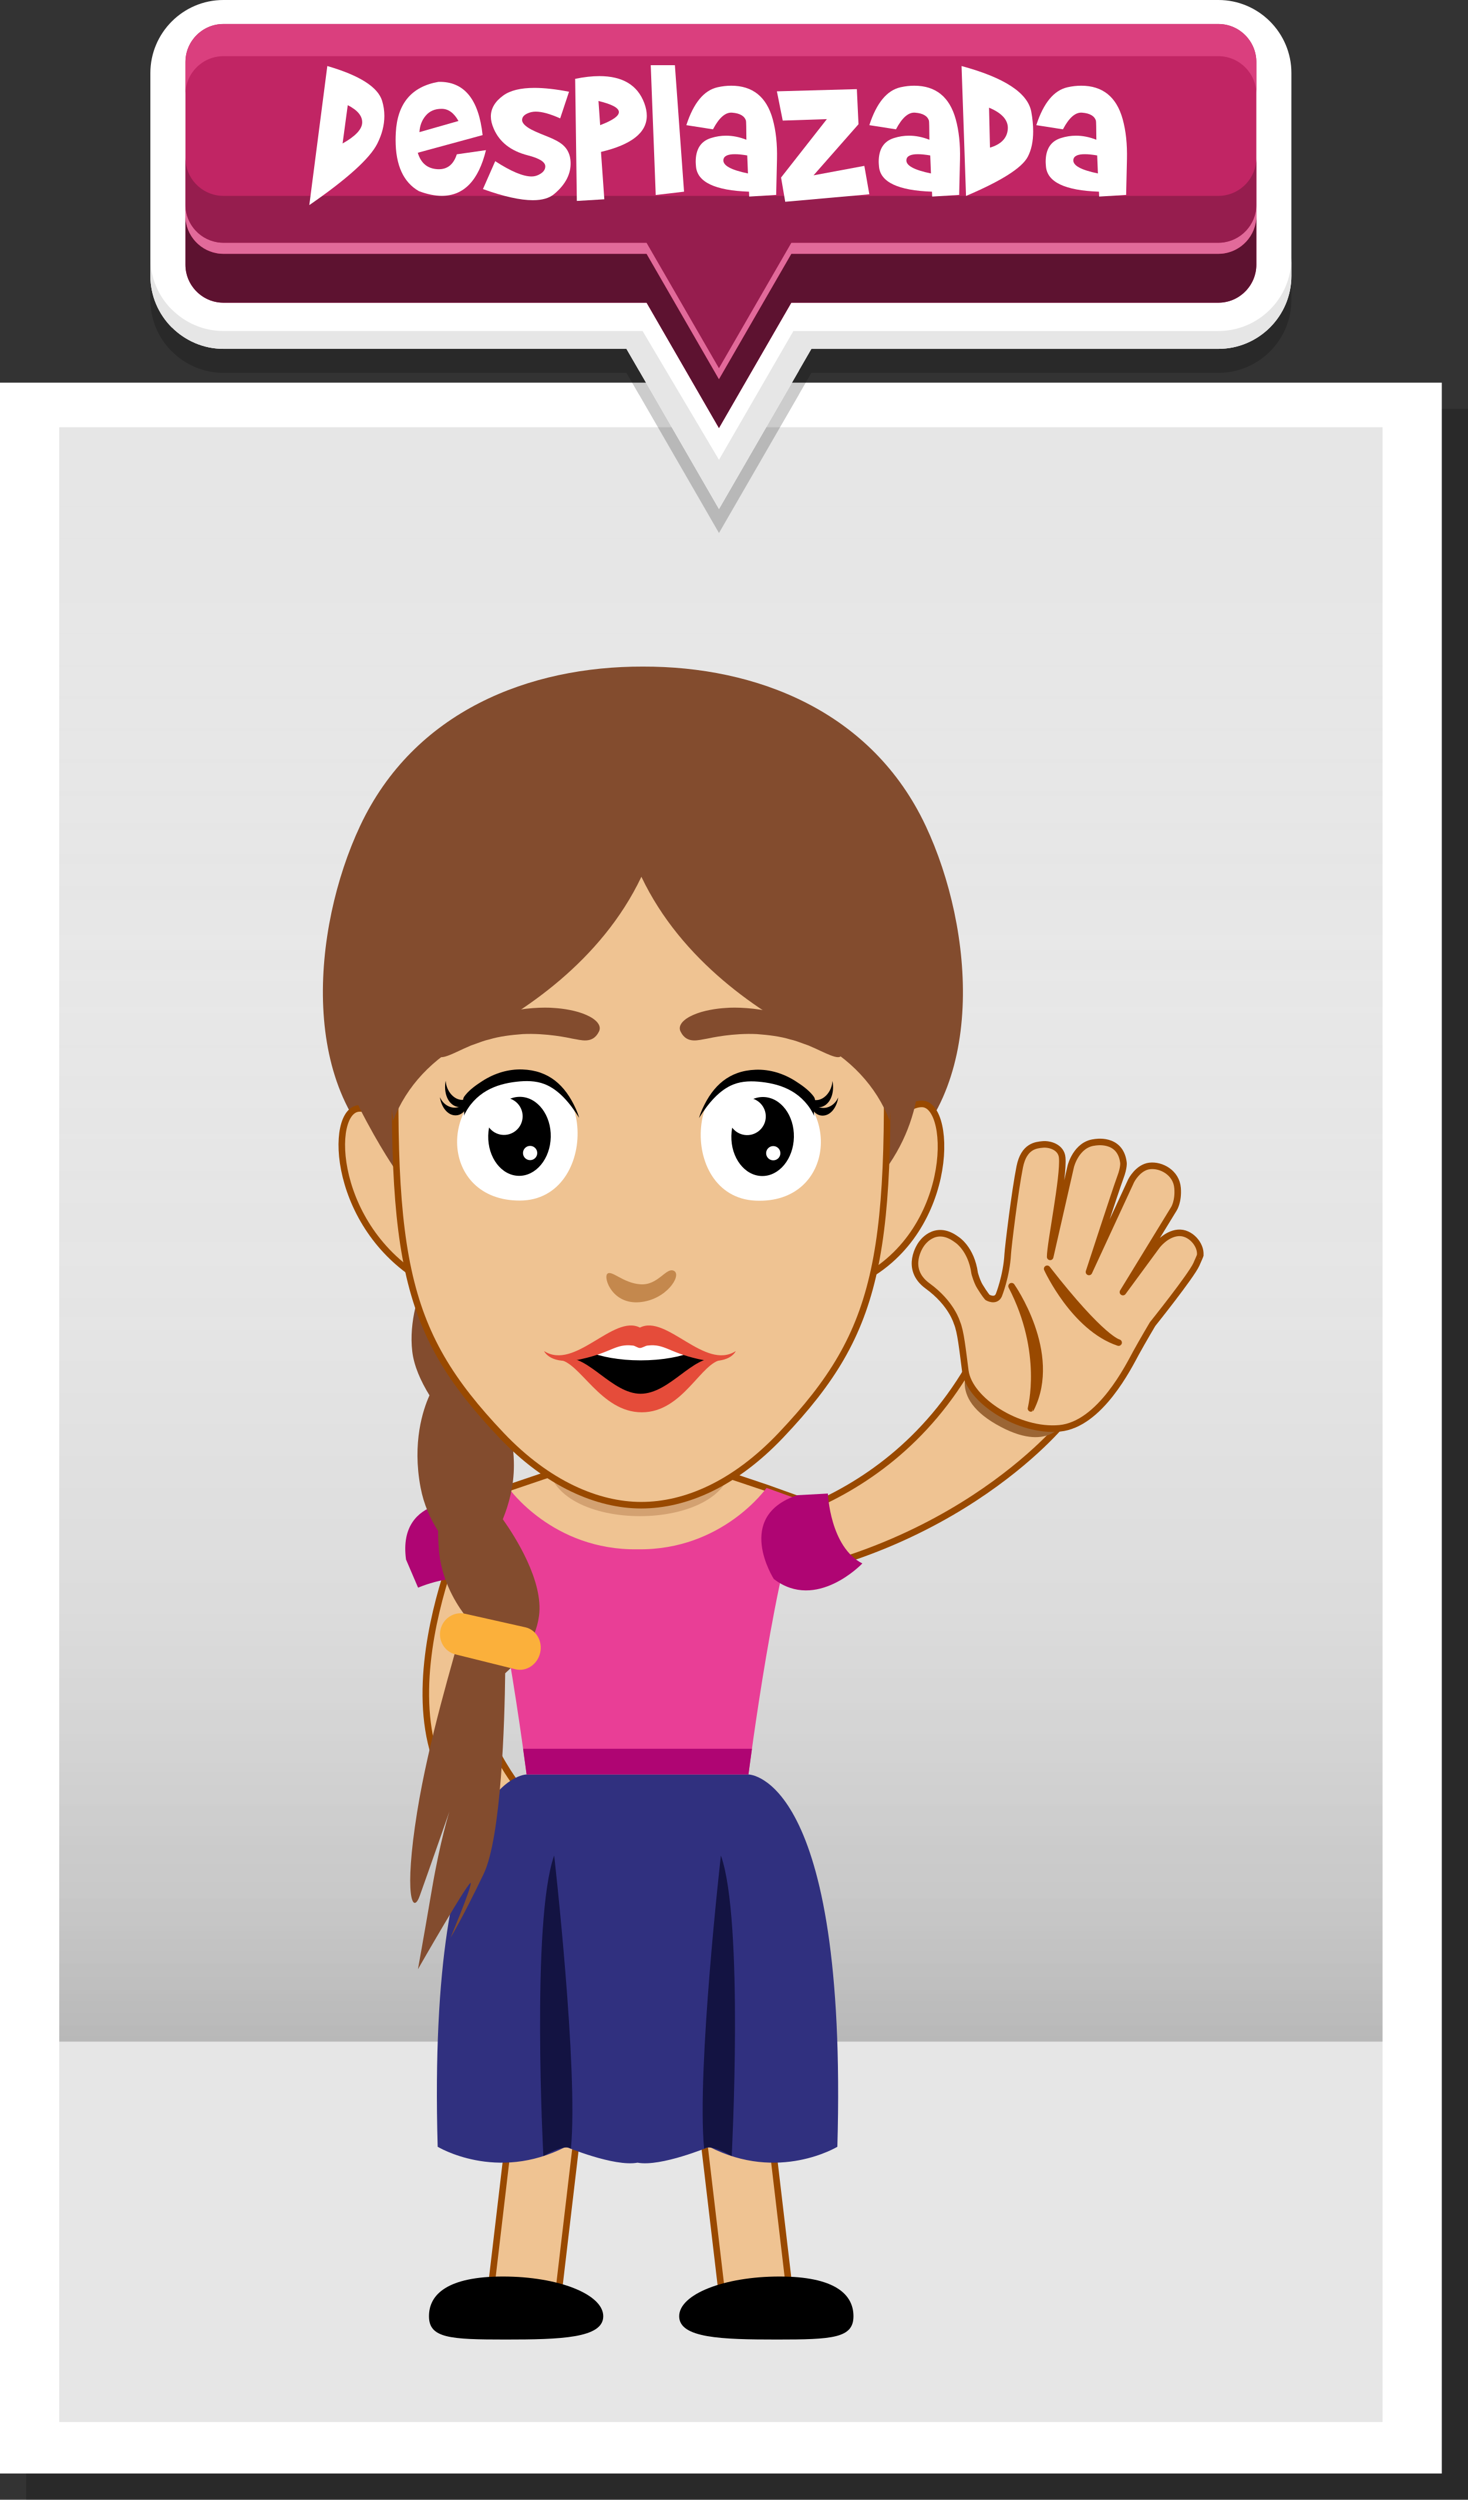 <?xml version="1.0" encoding="utf-8"?>
<!-- Generator: Adobe Illustrator 21.0.0, SVG Export Plug-In . SVG Version: 6.00 Build 0)  -->
<svg version="1.1" id="Capa_1" xmlns="http://www.w3.org/2000/svg" xmlns:xlink="http://www.w3.org/1999/xlink" x="0px" y="0px"
	 viewBox="0 0 224 381.383" style="enable-background:new 0 0 224 381.383;" xml:space="preserve">
<rect x="0" y="0" width="224" height="381.383" fill="#333333" stroke="none"/>
<g>
	<g>
		<g>
			<rect x="4" y="62.385" style="opacity:0.2;" width="220" height="318.998"/>
			<rect y="58.384" style="fill:#FFFFFF;" width="220" height="318.998"/>
			<rect x="9.04" y="65.184" style="fill:#E6E6E6;" width="201.921" height="304.349"/>
			
				<linearGradient id="SVGID_1_" gradientUnits="userSpaceOnUse" x1="455.829" y1="1400.78" x2="702.139" y2="1400.78" gradientTransform="matrix(0 1 -1 0 1510.78 -390.645)">
				<stop  offset="0" style="stop-color:#FFFFFF;stop-opacity:0"/>
				<stop  offset="0.222" style="stop-color:#FCFCFC;stop-opacity:0.222"/>
				<stop  offset="0.358" style="stop-color:#F4F4F4;stop-opacity:0.358"/>
				<stop  offset="0.471" style="stop-color:#E6E6E6;stop-opacity:0.471"/>
				<stop  offset="0.571" style="stop-color:#D1D1D1;stop-opacity:0.571"/>
				<stop  offset="0.663" style="stop-color:#B6B6B6;stop-opacity:0.663"/>
				<stop  offset="0.748" style="stop-color:#969696;stop-opacity:0.748"/>
				<stop  offset="0.829" style="stop-color:#6F6F6F;stop-opacity:0.829"/>
				<stop  offset="0.907" style="stop-color:#424242;stop-opacity:0.907"/>
				<stop  offset="0.978" style="stop-color:#101010;stop-opacity:0.978"/>
				<stop  offset="1" style="stop-color:#000000"/>
			</linearGradient>
			<rect x="9.04" y="65.184" style="opacity:0.2;fill:url(#SVGID_1_);" width="201.921" height="246.31"/>
		</g>
	</g>
	<g>
		<defs>
			<filter id="Adobe_OpacityMaskFilter" filterUnits="userSpaceOnUse" x="44.596" y="340.654" width="104.605" height="27.047">
				<feFlood  style="flood-color:white;flood-opacity:1" result="back"/>
				<feBlend  in="SourceGraphic" in2="back" mode="normal"/>
			</filter>
		</defs>
		<mask maskUnits="userSpaceOnUse" x="44.596" y="340.654" width="104.605" height="27.047" id="XMLID_2_">
		</mask>
		
			<ellipse id="XMLID_114_" transform="matrix(1 -0.01 0.01 1 -3.456 0.964)" style="opacity:0.5;mask:url(#XMLID_2_);fill:#999999;" cx="96.899" cy="354.178" rx="52.305" ry="13.514"/>
		<g>
			<g>
				<g>
					<g id="XMLID_112_">
						
							<rect id="XMLID_113_" x="65.109" y="327.899" transform="matrix(0.117 -0.993 0.993 0.117 -258.328 375.715)" style="fill:#EFC392;stroke:#994900;stroke-linecap:round;stroke-linejoin:round;stroke-miterlimit:10;" width="33.804" height="10.309"/>
					</g>
					<g id="XMLID_110_">
						
							<rect id="XMLID_111_" x="108.028" y="316.152" transform="matrix(0.993 -0.117 0.117 0.993 -38.022 15.45)" style="fill:#EFC392;stroke:#994900;stroke-linecap:round;stroke-linejoin:round;stroke-miterlimit:10;" width="10.309" height="33.804"/>
					</g>
					<path d="M130.228,353.391c0,3.351-3.206,3.553-11.656,3.553c-8.451,0-14.936-0.202-14.936-3.553
						c0-3.348,6.848-6.061,15.296-6.061C127.382,347.33,130.228,350.043,130.228,353.391z"/>
					<path d="M65.457,353.391c0,3.351,3.204,3.553,11.657,3.553c8.447,0,14.935-0.202,14.935-3.553c0-3.348-6.85-6.061-15.302-6.061
						C68.302,347.33,65.457,350.043,65.457,353.391z"/>
				</g>
				<g>
					<path style="fill:#EFC392;stroke:#994900;stroke-linecap:round;stroke-linejoin:round;stroke-miterlimit:10;" d="
						M108.099,233.899c0,0,26.19-0.994,40.314-26.327l13.899,9.37c0,0-18.087,22.603-54.986,25.182L108.099,233.899z"/>
					<path style="fill:#9B6534;" d="M148.413,207.572c0,0-4.41,5.143,3.603,9.745s10.296-0.374,10.296-0.374L148.413,207.572z"/>
					<path style="fill:#EFC392;stroke:#994900;stroke-linecap:round;stroke-linejoin:round;stroke-miterlimit:10;" d="
						M146.013,201.791c0,0-0.806-2.928-4.465-5.586c-3.659-2.663-1.001-6.338-1.001-6.338s2.017-3.267,5.394-0.774
						c0,0,2.264,1.347,2.784,5.183c0,0,0.321,1.21,0.782,1.973c0.768,1.27,1.177,1.699,1.177,1.699s1.222,0.726,1.72-0.324
						c0,0,1.186-2.938,1.364-6.307c0.053-0.96,1.086-9.579,1.839-13.314c0.641-3.171,2.511-3.296,3.49-3.393
						c1.08-0.108,2.846,0.408,2.984,2.011c0.259,2.976-1.845,13.133-1.837,15.14l3.15-13.829c0,0,0.821-3.319,3.603-3.636
						c0,0,3.929-0.805,4.427,3.059c0,0,0.129,0.688-0.484,2.319c-0.617,1.629-4.773,14.39-4.773,14.39l6.446-13.938
						c0,0,1.025-2.027,2.812-2.239c1.786-0.204,4.075,1.039,4.261,3.379c0.163,2.046-0.56,3.161-0.56,3.161l-7.779,12.709
						l5.189-7.061c0,0,1.327-1.801,3.217-1.973c1.887-0.164,3.546,1.808,3.388,3.397c0,0,0.162-0.275-0.586,1.404
						c-0.772,1.734-6.688,9.126-6.688,9.126s-1.477,2.487-2.519,4.383c-1.064,1.939-5.457,10.916-11.662,11.509
						c-6.207,0.588-13.789-4.257-14.388-8.766C146.878,205.982,146.593,203.093,146.013,201.791z"/>
					<path style="fill:#EFC392;stroke:#994900;stroke-linecap:round;stroke-linejoin:round;stroke-miterlimit:10;" d="
						M159.785,193.582c0,0,4.094,8.982,10.902,11.262C170.688,204.843,168.221,204.406,159.785,193.582z"/>
					<path style="fill:#EFC392;stroke:#994900;stroke-linecap:round;stroke-linejoin:round;stroke-miterlimit:10;" d="
						M154.356,196.237c0,0,7.183,10.19,2.959,18.652C157.314,214.889,159.601,206.33,154.356,196.237z"/>
				</g>
				<g id="XMLID_108_">
					
						<path id="XMLID_109_" style="fill:#EFC392;stroke:#994900;stroke-linecap:round;stroke-linejoin:round;stroke-miterlimit:10;" d="
						M70.734,233.196c0,0-17.563,38.567,8.642,47.834l-0.797-9.107c0,0-12.272-16.022-5.371-32.563L70.734,233.196z"/>
				</g>
				<g>
					<path style="fill:#AF0573;" d="M71.845,229.071c0,0-11.269-1.282-9.89,8.868l1.841,4.294c0,0,7.455-3.319,11.891,0
						C75.687,242.234,79.205,232.695,71.845,229.071z"/>
					<path style="fill:#EFC392;stroke:#994900;stroke-linecap:round;stroke-linejoin:round;stroke-miterlimit:10;" d="
						M71.845,229.071l5.748-2.062l11.747-3.986h15.746l11.879,3.986l5.751,2.062c0,0-13.437,12.025-24.868,11.917
						S71.845,229.071,71.845,229.071z"/>
					<path style="fill:#E93E96;" d="M116.966,227.009c0,0-6.714,9.566-19.686,9.368c-12.971,0.197-19.687-9.368-19.687-9.368
						l-5.748,2.062c4.14,7.528,8.509,41.66,8.509,41.66H97.28h16.925c0,0,4.372-34.133,8.512-41.66L116.966,227.009z"/>
					<path style="fill:#30307F;" d="M114.204,270.732H97.28H80.354c0,0-15.179,0-13.57,56.802c0,0,8.971,5.464,19.548,0
						c0,0,7.405,3.101,10.948,2.428c3.544,0.673,10.945-2.428,10.945-2.428c10.581,5.464,19.548,0,19.548,0
						C129.383,270.732,114.204,270.732,114.204,270.732z"/>
					<path style="fill:#AF0573;" d="M118.079,240.913c0,0-6.132-9.538,3.579-12.792l4.666-0.249c0,0,0.321,8.154,5.259,10.665
						C131.583,238.537,124.585,245.912,118.079,240.913z"/>
					<polygon style="fill:#AF0573;" points="114.204,270.732 80.354,270.732 79.822,266.813 114.737,266.813 					"/>
					<path style="fill:#131342;" d="M82.908,328.957c0,0-1.882-35.973,1.653-45.863c0,0,3.719,32.764,2.553,44.751
						C87.114,327.845,86.46,326.93,82.908,328.957z"/>
					<path style="fill:#131342;" d="M111.65,328.957c0,0,1.884-35.973-1.65-45.863c0,0-3.72,32.764-2.558,44.751
						C107.442,327.845,108.099,326.93,111.65,328.957z"/>
				</g>
				<g>
					<g>
						<path style="fill:#834C2E;" d="M76.722,231.79c0.939-2.294,1.694-5.101,1.695-8.195c0-3.707-0.899-6.773-1.882-9.021
							c1.253-1.787,2.448-4.023,2.92-6.489c0.834-4.355-1.263-9.682-2.518-12.353c0.331-0.779,0.654-1.617,0.958-2.516
							c1.754-5.184-0.548-12.019-1.986-15.461c0.167-0.623,0.347-1.192,0.539-1.694c-4.337-4.721-7.196-11.038-8.699-17.211
							c-2.172,1.974-4.456,4.894-5.225,8.833c-1.092,5.591,1.926,13.578,3.968,18.117c-0.355,2.289-0.698,4.143-1.012,5.336
							c-0.269,1.024-0.374,2.084-0.355,3.155c-1.194,2.717-2.761,7.326-2.218,11.908c0.262,2.211,1.287,4.515,2.627,6.69
							c-0.994,2.199-2.655,7.186-1.364,14.039c0.494,2.62,1.494,4.829,2.679,6.653c-0.004,0.781,0.027,1.693,0.108,2.767
							c0.322,4.287,2.243,7.725,3.826,9.883c-0.063,0.344-0.079,0.727-0.032,1.164c-1.595,5.939-5.329,18.008-7.107,29.1
							c-2.025,12.63-0.693,15.792,0.398,12.766c1.091-3.026,4.534-12.882,4.534-12.882s-1.396,4.388-2.672,11.87
							c-1.276,7.482-2.132,12.198-2.132,12.198s8.087-14.127,8.063-13.111c-0.024,1.017-3.095,8.3-3.095,8.3s1.586-2.505,5.046-9.7
							c2.725-5.668,3.215-23.378,3.3-30.646c2.084-1.864,4.63-4.8,5.16-8.752C82.956,241.275,78.65,234.51,76.722,231.79z"/>
						<g>
							<path style="fill:#FBB03B;" d="M67.223,248.601c-0.399,1.689,0.603,3.391,2.261,3.806c3.049,0.757,6.098,1.513,9.147,2.27
								c1.658,0.415,3.363-0.695,3.786-2.486l0,0c0.424-1.791-0.605-3.546-2.273-3.917c-3.065-0.688-6.13-1.376-9.196-2.065
								C69.28,245.839,67.622,246.911,67.223,248.601L67.223,248.601z"/>
						</g>
					</g>
					<path style="fill:#834C2E;" d="M141.252,126.008c-8.249-17.55-25.866-24.351-43.151-24.307
						c-17.284-0.044-34.902,6.757-43.151,24.307c-7.375,15.692-9.551,40.879,5.767,51.998l37.384-14.511l37.384,14.511
						C150.803,166.887,148.628,141.701,141.252,126.008z"/>
					<path style="fill:#EFC392;stroke:#994900;stroke-linecap:round;stroke-linejoin:round;stroke-miterlimit:10;" d="
						M62.882,179.958c0,0-3.096-10.851-7.987-10.851c-4.888,0-4.32,18.797,10.669,26.778L62.882,179.958z"/>
					<path style="fill:#EFC392;stroke:#994900;stroke-linecap:round;stroke-linejoin:round;stroke-miterlimit:10;" d="
						M132.668,179.958c0,0,3.113-11.535,8.005-11.535c4.891,0,5.023,20.78-10.69,27.462L132.668,179.958z"/>
					<path style="fill:#834C2E;" d="M97.622,106.727c-26.539,0-42.836,9.296-42.836,39.779c0,9.081-3.274,15.044,0.109,22.6
						c3.04,5.983,5.583,9.569,5.583,9.569s-0.707-41.384,2.77-44.622c1.661-1.543,17.487,2.645,34.373,2.645
						c18.917,0,33.535-3.698,34.928-1.796c2.663,3.637,3.186,24.52,2.097,43.773c0.378-0.37,0.741-0.754,1.096-1.145
						c6.237-9.311,4.759-18.367,4.759-31.023C140.501,116.023,124.16,106.727,97.622,106.727z"/>
					<g>
						<g>
							<path id="XMLID_103_" style="fill-rule:evenodd;clip-rule:evenodd;fill:#D3A171;" d="M111.703,222.804L111.703,222.804
								c0,11.356-28.109,11.356-28.109,0l0,0C83.594,211.448,111.703,211.448,111.703,222.804z"/>
							<path style="fill:#EFC392;stroke:#994900;stroke-linecap:round;stroke-linejoin:round;stroke-miterlimit:10;" d="
								M97.837,122.426c0,0,24.127,0,26.879,0s9.57,4.345,10.277,26.225c1.394,42.89-0.443,54.092-15.809,70.3
								c-7.084,7.469-14.56,10.699-21.347,10.699c-6.599,0-14.267-3.23-21.35-10.699c-15.368-16.208-17.205-27.41-15.812-70.3
								c0.71-21.88,7.525-26.225,10.278-26.225C73.706,122.426,97.837,122.426,97.837,122.426z"/>
							<g>
								<g>
									<path style="fill:#834C2E;" d="M123.644,159.631c-0.245-0.129-0.675-0.253-1.2-0.452c-0.528-0.194-1.164-0.441-1.91-0.604
										c-1.449-0.444-3.273-0.672-5.054-0.804c-3.597-0.174-7.009,0.571-7.604,0.7c-1.258,0.188-3.036,0.86-4.003-1.035
										c-0.537-0.978,0.439-1.956,1.931-2.597c1.488-0.663,3.486-0.97,4.931-1.054c1.437-0.132,4.579-0.042,7.505,0.711
										c0.727,0.208,1.452,0.385,2.124,0.616c0.666,0.256,1.299,0.498,1.881,0.72c1.12,0.523,2.004,0.987,2.482,1.242
										c0.905,0.621,1.948,1.192,2.616,1.939c0.694,0.714,1.141,1.383,1.057,1.912
										C128.187,161.995,125.694,160.486,123.644,159.631z"/>
								</g>
							</g>
							<g>
								<g>
									<path style="fill:#834C2E;" d="M71.595,159.631c0.245-0.129,0.676-0.253,1.2-0.452c0.53-0.194,1.165-0.441,1.91-0.604
										c1.45-0.444,3.275-0.672,5.054-0.804c3.598-0.174,7.01,0.571,7.606,0.7c1.255,0.188,3.036,0.86,4.003-1.035
										c0.537-0.978-0.439-1.956-1.931-2.597c-1.491-0.663-3.486-0.97-4.931-1.054c-1.439-0.132-4.582-0.042-7.508,0.711
										c-0.725,0.208-1.452,0.385-2.122,0.616c-0.668,0.256-1.3,0.498-1.881,0.72c-1.122,0.523-2.006,0.987-2.484,1.242
										c-0.904,0.621-1.947,1.192-2.616,1.939c-0.694,0.714-1.141,1.383-1.057,1.912
										C67.053,161.995,69.545,160.486,71.595,159.631z"/>
								</g>
							</g>
							<g id="XMLID_59_">
								<g id="XMLID_96_">
									<path id="XMLID_101_" style="fill:#FFFFFF;" d="M77.862,164.106c-11.287,2.986-10.795,19.099,1.467,19.067
										C91.591,183.141,90.996,160.632,77.862,164.106z"/>
									
										<ellipse id="XMLID_100_" transform="matrix(0.021 -1 1 0.021 -95.771 248.954)" cx="79.223" cy="173.375" rx="6.027" ry="4.772"/>
									
										<ellipse id="XMLID_98_" transform="matrix(0.021 -1 1 0.021 -95.022 243.593)" style="fill:#FFFFFF;" cx="76.859" cy="170.311" rx="2.846" ry="2.846"/>
									
										<ellipse id="XMLID_97_" transform="matrix(0.021 -1 1 0.021 -96.729 253.068)" style="fill:#FFFFFF;" cx="80.844" cy="175.921" rx="1.088" ry="1.088"/>
								</g>
								<g id="XMLID_60_">
									<path id="XMLID_95_" style="fill:#FFFFFF;" d="M117.565,164.197c11.152,3.456,9.987,19.534-2.263,18.989
										C103.052,182.641,104.588,160.176,117.565,164.197z"/>
									
										<ellipse id="XMLID_94_" transform="matrix(0.021 -1 1 0.021 -59.486 286.079)" cx="116.321" cy="173.411" rx="6.027" ry="4.772"/>
									
										<ellipse id="XMLID_93_" transform="matrix(0.021 -1 1 0.021 -58.736 280.718)" style="fill:#FFFFFF;" cx="113.956" cy="170.347" rx="2.846" ry="2.846"/>
									
										<ellipse id="XMLID_79_" transform="matrix(0.021 -1 1 0.021 -60.443 290.193)" style="fill:#FFFFFF;" cx="117.942" cy="175.957" rx="1.088" ry="1.088"/>
								</g>
							</g>
							<path id="XMLID_57_" style="fill:#C4884D;" d="M92.626,194.401c0.599-0.795,2.386,1.372,5.117,1.549
								c2.731,0.178,3.933-2.721,5.126-2.036c1.193,0.686-1.206,4.435-5.303,4.766C93.468,199.012,92.112,195.082,92.626,194.401z"
								/>
							<g>
								<path d="M70.772,170.282c0.764-1.735,2.052-3.039,3.48-3.863s2.996-1.198,4.56-1.378c1.433-0.165,2.904-0.169,4.281,0.363
									c2.156,0.833,3.882,2.901,5.278,5.142c-0.135-0.478-0.31-0.937-0.51-1.378c-1.628-3.602-4.114-5.859-8.149-5.999
									c-2.12-0.074-4.231,0.555-6.112,1.768c-0.877,0.565-1.873,1.253-2.583,2.129c-0.325,0.401-0.35,0.502-0.365,1.093
									C70.64,168.646,70.954,169.868,70.772,170.282z"/>
								<path d="M70.516,168.647c-1.144,0.791-2.765,0.196-3.383-1.242c0.008,0.127,0.033,0.251,0.061,0.373
									c0.205,0.866,0.66,1.658,1.3,2.081c0.64,0.423,1.464,0.435,2.07-0.061c0.519-0.425,0.877-1.286,0.706-2.047
									C71.081,168.055,70.82,168.438,70.516,168.647z"/>
								<path d="M70.662,167.804c-1.305,0.114-2.572-1.279-2.644-2.908c-0.035,0.119-0.056,0.245-0.071,0.37
									c-0.109,0.893,0.036,1.85,0.473,2.571c0.436,0.72,1.18,1.165,1.897,1.035c0.615-0.112,1.231-0.703,1.334-1.483
									C71.375,167.564,71.009,167.773,70.662,167.804z"/>
							</g>
							<g>
								<path d="M124.259,170.322c-0.764-1.735-2.052-3.039-3.48-3.863c-1.428-0.824-2.996-1.198-4.56-1.378
									c-1.433-0.165-2.904-0.169-4.281,0.363c-2.156,0.833-3.882,2.901-5.278,5.142c0.135-0.478,0.31-0.937,0.51-1.378
									c1.628-3.602,4.114-5.859,8.149-5.999c2.12-0.074,4.231,0.555,6.112,1.768c0.877,0.565,1.873,1.253,2.583,2.129
									c0.325,0.401,0.35,0.502,0.365,1.093C124.39,168.686,124.076,169.909,124.259,170.322z"/>
								<path d="M124.514,168.688c1.144,0.791,2.765,0.196,3.383-1.242c-0.008,0.127-0.033,0.251-0.061,0.373
									c-0.205,0.866-0.66,1.658-1.3,2.081s-1.464,0.435-2.07-0.061c-0.519-0.425-0.877-1.286-0.706-2.047
									C123.95,168.096,124.211,168.478,124.514,168.688z"/>
								<path d="M124.369,167.844c1.305,0.114,2.572-1.279,2.644-2.908c0.035,0.119,0.056,0.245,0.071,0.37
									c0.109,0.893-0.036,1.85-0.473,2.571c-0.436,0.72-1.18,1.165-1.897,1.035c-0.615-0.112-1.231-0.703-1.334-1.483
									C123.656,167.605,124.022,167.814,124.369,167.844z"/>
							</g>
							<g>
								<path style="fill-rule:evenodd;clip-rule:evenodd;fill:#E54C3A;" d="M85.29,207.458c8.491-0.189,16.415-0.189,24.906,0
									c-3.208,0.283-5.943,8.019-12.264,8.019C91.611,215.477,88.498,207.741,85.29,207.458L85.29,207.458z"/>
								<path style="fill-rule:evenodd;clip-rule:evenodd;" d="M86.234,207.269c3.491-0.566,7.17,5.377,11.509,5.377
									c4.434,0,8.019-5.943,11.604-5.377c-3.113-0.283-8.962-3.868-11.604-2.358l0,0
									C95.102,203.401,89.252,206.986,86.234,207.269L86.234,207.269z"/>
								<path style="fill-rule:evenodd;clip-rule:evenodd;fill:#FFFFFF;" d="M105.668,206.231c-2.83-1.038-6.132-2.358-7.924-1.321
									l0,0c-1.792-1.038-5,0.283-7.924,1.321c1.792,0.755,4.623,1.321,7.924,1.321
									C101.045,207.552,103.969,206.986,105.668,206.231L105.668,206.231z"/>
								<path style="fill-rule:evenodd;clip-rule:evenodd;fill:#E54C3A;" d="M83.026,206.137c0,0,0.943,2.264,5.66,1.226
									c4.717-1.038,5.189-2.359,7.83-2.075c0.377,0,0.755,0.377,1.132,0.377s0.849-0.377,1.226-0.377
									c2.547-0.283,3.113,1.038,7.736,2.075c4.717,1.038,5.66-1.226,5.66-1.226c-4.717,3.019-10.566-5.66-14.623-3.585
									C93.592,200.477,87.743,209.156,83.026,206.137L83.026,206.137z"/>
							</g>
						</g>
					</g>
					<g>
						<path style="fill:#834C2E;" d="M141.979,163.222h0.964c6.728-60.926-44.406-58.489-44.406-58.489l-0.667,4.349l-0.667-4.349
							c0,0-51.134-2.437-44.406,58.489h0.964l-1.609,0.663c0,0,7.376-1.556,7.83,7.126c1.995-5.268,6.117-9.637,11.501-12.328
							c8.115-4.057,20.229-11.946,26.387-24.912c6.158,12.966,18.272,20.855,26.387,24.912c5.384,2.692,9.506,7.06,11.501,12.328
							c0.454-8.682,7.83-7.126,7.83-7.126L141.979,163.222z"/>
					</g>
				</g>
			</g>
		</g>
	</g>
	<g>
		<path style="opacity:0.2;fill-rule:evenodd;clip-rule:evenodd;" d="M34.088,56.886h61.499l1.932,3.345l0.009-0.005l7.556,13.087
			l4.624,8.011l4.614-7.989l7.566-13.103v-0.022l1.919-3.323h62.104c3.07,0,5.858-1.253,7.874-3.269
			c2.016-2.016,3.269-4.805,3.269-7.874V14.803c0-3.069-1.253-5.858-3.269-7.874s-4.804-3.269-7.874-3.269H34.088
			c-3.07,0-5.858,1.253-7.874,3.269s-3.269,4.805-3.269,7.874v30.941c0,3.069,1.253,5.858,3.269,7.874h0.02
			C28.254,55.635,31.035,56.886,34.088,56.886L34.088,56.886z M98.662,46.184H34.088c-0.124,0-0.237-0.049-0.318-0.123l0.01-0.01
			c-0.081-0.081-0.133-0.191-0.133-0.308V14.803c0-0.116,0.052-0.227,0.133-0.308c0.08-0.081,0.191-0.133,0.308-0.133h151.824
			c0.116,0,0.227,0.052,0.308,0.133c0.081,0.08,0.133,0.191,0.133,0.308v30.941c0,0.116-0.052,0.227-0.133,0.308
			c-0.08,0.081-0.191,0.133-0.308,0.133h-65.167h-3.063l-1.556,2.697l-3.467,6.003l-0.009-0.005l-2.953,5.113l-2.939-5.091v-0.022
			l-3.477-6.02l-1.545-2.675H98.662z"/>
		<path style="fill-rule:evenodd;clip-rule:evenodd;fill:#FFFFFF;" d="M34.088,53.225h61.499l1.932,3.345l0.009-0.005l7.556,13.087
			l4.624,8.011l4.614-7.988l7.566-13.103v-0.022l1.919-3.323h62.104c3.07,0,5.858-1.253,7.874-3.269
			c2.016-2.016,3.269-4.805,3.269-7.874V11.142c0-3.069-1.253-5.858-3.269-7.874S188.982,0,185.912,0H34.088
			c-3.07,0-5.858,1.253-7.874,3.269s-3.269,4.805-3.269,7.874v30.941c0,3.069,1.253,5.858,3.269,7.874h0.02
			C28.254,51.974,31.035,53.225,34.088,53.225L34.088,53.225z M98.662,42.524H34.088c-0.124,0-0.237-0.049-0.318-0.123l0.01-0.01
			c-0.081-0.081-0.133-0.191-0.133-0.308V11.142c0-0.116,0.052-0.227,0.133-0.308c0.08-0.081,0.191-0.133,0.308-0.133h151.824
			c0.116,0,0.227,0.052,0.308,0.133c0.081,0.081,0.133,0.191,0.133,0.308v30.941c0,0.116-0.052,0.227-0.133,0.308
			c-0.08,0.081-0.191,0.133-0.308,0.133h-65.167h-3.063l-1.556,2.697l-3.467,6.003l-0.009-0.005l-2.953,5.114l-2.939-5.092v-0.022
			l-3.477-6.02l-1.545-2.675H98.662z"/>
		<path style="fill-rule:evenodd;clip-rule:evenodd;fill:#C12564;" d="M34.088,46.186h64.574l3.477,6.02l7.565,13.105l7.565-13.105
			l3.476-6.02h65.167c3.185,0,5.791-2.606,5.791-5.791V9.452c0-3.185-2.606-5.79-5.791-5.79H34.088c-3.185,0-5.791,2.605-5.791,5.79
			v30.942C28.297,43.578,30.903,46.186,34.088,46.186z"/>
		<path style="fill-rule:evenodd;clip-rule:evenodd;fill:#E6E6E6;" d="M97.519,56.571L97.519,56.571L97.519,56.571z M109.709,70.153
			L98.05,50.501H34.088c-3.053,0-5.834-1.251-7.853-3.269h-0.02c-2.016-2.016-3.269-4.805-3.269-7.874v2.725
			c0,3.069,1.253,5.858,3.269,7.874h0.02c2.02,2.017,4.8,3.269,7.853,3.269h61.499l1.941,3.34l7.556,13.087l4.624,8.011l4.614-7.988
			l7.566-13.103v-0.022l1.919-3.323h62.104c3.07,0,5.858-1.253,7.874-3.269c2.016-2.016,3.269-4.805,3.269-7.874v-2.725
			c0,3.069-1.253,5.858-3.269,7.874c-2.016,2.016-4.804,3.269-7.874,3.269h-64.848L109.709,70.153z"/>
		<path style="fill-rule:evenodd;clip-rule:evenodd;fill:#5D1230;" d="M98.662,38.725H34.088c-0.147,0-0.295-0.005-0.441-0.017
			c-2.981-0.227-5.351-2.738-5.351-5.775v7.46c0,3.037,2.37,5.547,5.351,5.775c0.145,0.011,0.292,0.017,0.441,0.017h64.574
			l0.691,1.195l2.786,4.825l7.565,13.105l7.565-13.105l2.786-4.825l0.69-1.195h65.167c0.148,0,0.295-0.005,0.441-0.017
			c2.981-0.227,5.351-2.738,5.351-5.775v-7.46c0,3.037-2.37,5.547-5.351,5.775c-0.145,0.011-0.294,0.017-0.441,0.017h-65.167
			l-2.193,3.798l-1.283,2.221l-7.565,13.105l-7.565-13.105l-1.283-2.221L98.662,38.725z"/>
		<path style="fill-rule:evenodd;clip-rule:evenodd;fill:#E26A9A;" d="M98.662,37.036H34.088c-0.147,0-0.295-0.005-0.441-0.017
			c-2.981-0.227-5.351-2.738-5.351-5.775v1.689c0,3.037,2.37,5.547,5.351,5.775l0.441,0.017h64.574l2.193,3.798l1.283,2.221
			l7.565,13.105l7.565-13.105l1.283-2.221l2.193-3.798h65.167l0.441-0.017c2.981-0.227,5.351-2.738,5.351-5.775v-1.689
			c0,3.037-2.37,5.547-5.351,5.775c-0.145,0.011-0.294,0.017-0.441,0.017h-65.167l-3.476,6.02l-7.565,13.105l-7.565-13.105
			L98.662,37.036z"/>
		<path style="fill-rule:evenodd;clip-rule:evenodd;fill:#DA3F7E;" d="M28.297,14.362c0-3.185,2.606-5.79,5.791-5.79h151.824
			c3.185,0,5.791,2.605,5.791,5.79v-4.91c0-1.38-0.489-2.652-1.302-3.649c-1.065-1.305-2.684-2.141-4.489-2.141H34.088
			c-1.805,0-3.424,0.836-4.489,2.141c-0.813,0.997-1.302,2.269-1.302,3.649V14.362z"/>
		<path style="fill-rule:evenodd;clip-rule:evenodd;fill:#961D4E;" d="M185.912,29.887H34.088c-0.148,0-0.295-0.005-0.441-0.017
			c-2.981-0.227-5.351-2.736-5.351-5.773v7.148c0,3.037,2.37,5.547,5.351,5.775l0.441,0.017h64.574l3.477,6.02l7.565,13.105
			l7.565-13.105l3.476-6.02h65.167l0.441-0.017c2.981-0.227,5.351-2.738,5.351-5.775v-7.148c0,3.038-2.37,5.546-5.351,5.773
			C186.207,29.882,186.06,29.887,185.912,29.887z"/>
	</g>
	<g>
		<g>
			<path style="fill:#FFFFFF;" d="M47.197,31.293l2.748-21.22c4.945,1.439,7.735,3.219,8.37,5.336
				c0.223,0.742,0.334,1.504,0.334,2.288c0,1.397-0.365,2.816-1.096,4.256C56.41,24.198,52.958,27.312,47.197,31.293z
				 M53.064,16.046l-0.789,5.844c1.963-1.102,2.96-2.16,2.992-3.177C55.298,17.697,54.564,16.808,53.064,16.046z"/>
			<path style="fill:#FFFFFF;" d="M63.748,23.304c0.477,1.599,1.487,2.436,3.034,2.51c1.439,0.074,2.414-0.684,2.922-2.271
				l4.447-0.636c-1.133,4.648-3.383,6.973-6.75,6.973c-1.038,0-2.197-0.238-3.479-0.715c-2.372-1.354-3.558-3.96-3.558-7.814
				c0-0.328,0.01-0.693,0.031-1.096c0.233-4.458,2.403-7.047,6.512-7.767c3.896-0.085,6.141,2.624,6.733,8.126L63.748,23.304z
				 M64.963,17.642c-0.588,0.693-0.908,1.532-0.961,2.518l5.956-1.7c-0.688-1.238-1.546-1.858-2.572-1.858
				C66.358,16.601,65.551,16.948,64.963,17.642z"/>
			<path style="fill:#FFFFFF;" d="M73.691,28.847l1.874-4.257c2.394,1.557,4.246,2.335,5.56,2.335c0.466,0,0.916-0.138,1.35-0.413
				c0.487-0.307,0.731-0.683,0.731-1.127c0-0.668-0.89-1.229-2.669-1.685c-2.573-0.656-4.305-2.006-5.193-4.05
				c-0.297-0.678-0.445-1.303-0.445-1.874c0-1.218,0.625-2.282,1.874-3.192c1.07-0.784,2.663-1.176,4.781-1.176
				c1.493,0,3.251,0.196,5.273,0.588l-1.351,4.066c-1.535-0.688-2.779-1.033-3.732-1.033c-0.466,0-0.905,0.102-1.318,0.303
				c-0.508,0.243-0.762,0.572-0.762,0.985c0,0.382,0.339,0.79,1.017,1.225c0.466,0.297,1.376,0.711,2.731,1.24
				c1.144,0.445,1.97,0.891,2.478,1.336c0.741,0.646,1.133,1.517,1.176,2.608c0.074,1.791-0.763,3.419-2.51,4.882
				c-0.741,0.625-1.826,0.938-3.256,0.938C79.382,30.546,76.846,29.981,73.691,28.847z"/>
			<path style="fill:#FFFFFF;" d="M91.464,11.613c3.537,0,5.818,1.372,6.846,4.114c0.254,0.678,0.382,1.323,0.382,1.938
				c0,2.573-2.33,4.41-6.989,5.512l0.509,7.227l-4.193,0.254l-0.254-18.631C89.118,11.751,90.353,11.613,91.464,11.613z
				 M94.435,17.062c-0.043-0.614-1.08-1.165-3.113-1.652l0.254,3.686C93.524,18.354,94.477,17.676,94.435,17.062z"/>
			<path style="fill:#FFFFFF;" d="M102.98,9.945l1.397,19.299l-4.32,0.508L99.295,9.945H102.98z"/>
			<path style="fill:#FFFFFF;" d="M109.492,13.314c0.709-0.159,1.402-0.238,2.08-0.238c3.283,0,5.396,1.704,6.338,5.114
				c0.487,1.769,0.704,3.802,0.651,6.099l-0.127,5.448l-4.114,0.254l-0.031-0.746c-5.168-0.18-7.862-1.451-8.085-3.813
				c-0.032-0.339-0.048-0.587-0.048-0.746c0-1.927,0.773-3.135,2.319-3.621c0.772-0.244,1.54-0.365,2.303-0.365
				c1.017,0,2.055,0.206,3.113,0.619c-0.011-1.821-0.032-2.785-0.063-2.891c-0.212-0.73-0.916-1.144-2.112-1.239
				c-1.017-0.085-1.991,0.763-2.923,2.541l-4.066-0.635C105.828,15.706,107.416,13.779,109.492,13.314z M112.129,23.526
				c-1.112,0-1.694,0.291-1.747,0.873c-0.085,0.848,1.164,1.535,3.748,2.065l-0.111-2.748
				C113.277,23.59,112.648,23.526,112.129,23.526z"/>
			<path style="fill:#FFFFFF;" d="M130.744,13.599l0.254,5.353l-6.861,7.799l7.751-1.445l0.762,4.336l-12.833,1.144l-0.636-3.7
				l6.989-8.911l-6.735,0.223l-0.889-4.463L130.744,13.599z"/>
			<path style="fill:#FFFFFF;" d="M137.415,13.314c0.709-0.159,1.402-0.238,2.08-0.238c3.283,0,5.396,1.704,6.338,5.114
				c0.487,1.769,0.704,3.802,0.651,6.099l-0.127,5.448l-4.114,0.254l-0.031-0.746c-5.168-0.18-7.862-1.451-8.085-3.813
				c-0.032-0.339-0.048-0.587-0.048-0.746c0-1.927,0.773-3.135,2.319-3.621c0.772-0.244,1.54-0.365,2.303-0.365
				c1.017,0,2.055,0.206,3.113,0.619c-0.011-1.821-0.032-2.785-0.063-2.891c-0.212-0.73-0.916-1.144-2.112-1.239
				c-1.017-0.085-1.991,0.763-2.923,2.541l-4.066-0.635C133.751,15.706,135.339,13.779,137.415,13.314z M140.052,23.526
				c-1.112,0-1.694,0.291-1.747,0.873c-0.085,0.848,1.164,1.535,3.748,2.065l-0.111-2.748C141.2,23.59,140.57,23.526,140.052,23.526
				z"/>
			<path style="fill:#FFFFFF;" d="M147.405,29.896l-0.683-19.822c6.564,1.778,10.112,4.108,10.642,6.988
				c0.19,1.038,0.286,2.033,0.286,2.986c0,1.535-0.275,2.827-0.826,3.875C155.935,25.617,152.795,27.608,147.405,29.896z
				 M150.916,16.426l0.143,6.1c1.694-0.509,2.6-1.44,2.716-2.796C153.891,18.375,152.939,17.273,150.916,16.426z"/>
			<path style="fill:#FFFFFF;" d="M162.892,13.314c0.709-0.159,1.402-0.238,2.08-0.238c3.283,0,5.396,1.704,6.338,5.114
				c0.487,1.769,0.704,3.802,0.651,6.099l-0.127,5.448l-4.114,0.254l-0.031-0.746c-5.168-0.18-7.862-1.451-8.085-3.813
				c-0.032-0.339-0.048-0.587-0.048-0.746c0-1.927,0.773-3.135,2.319-3.621c0.772-0.244,1.54-0.365,2.303-0.365
				c1.017,0,2.055,0.206,3.113,0.619c-0.011-1.821-0.032-2.785-0.063-2.891c-0.212-0.73-0.916-1.144-2.112-1.239
				c-1.017-0.085-1.991,0.763-2.923,2.541l-4.066-0.635C159.228,15.706,160.816,13.779,162.892,13.314z M165.528,23.526
				c-1.112,0-1.694,0.291-1.747,0.873c-0.085,0.848,1.164,1.535,3.748,2.065l-0.111-2.748
				C166.677,23.59,166.047,23.526,165.528,23.526z"/>
		</g>
	</g>
</g>
</svg>
